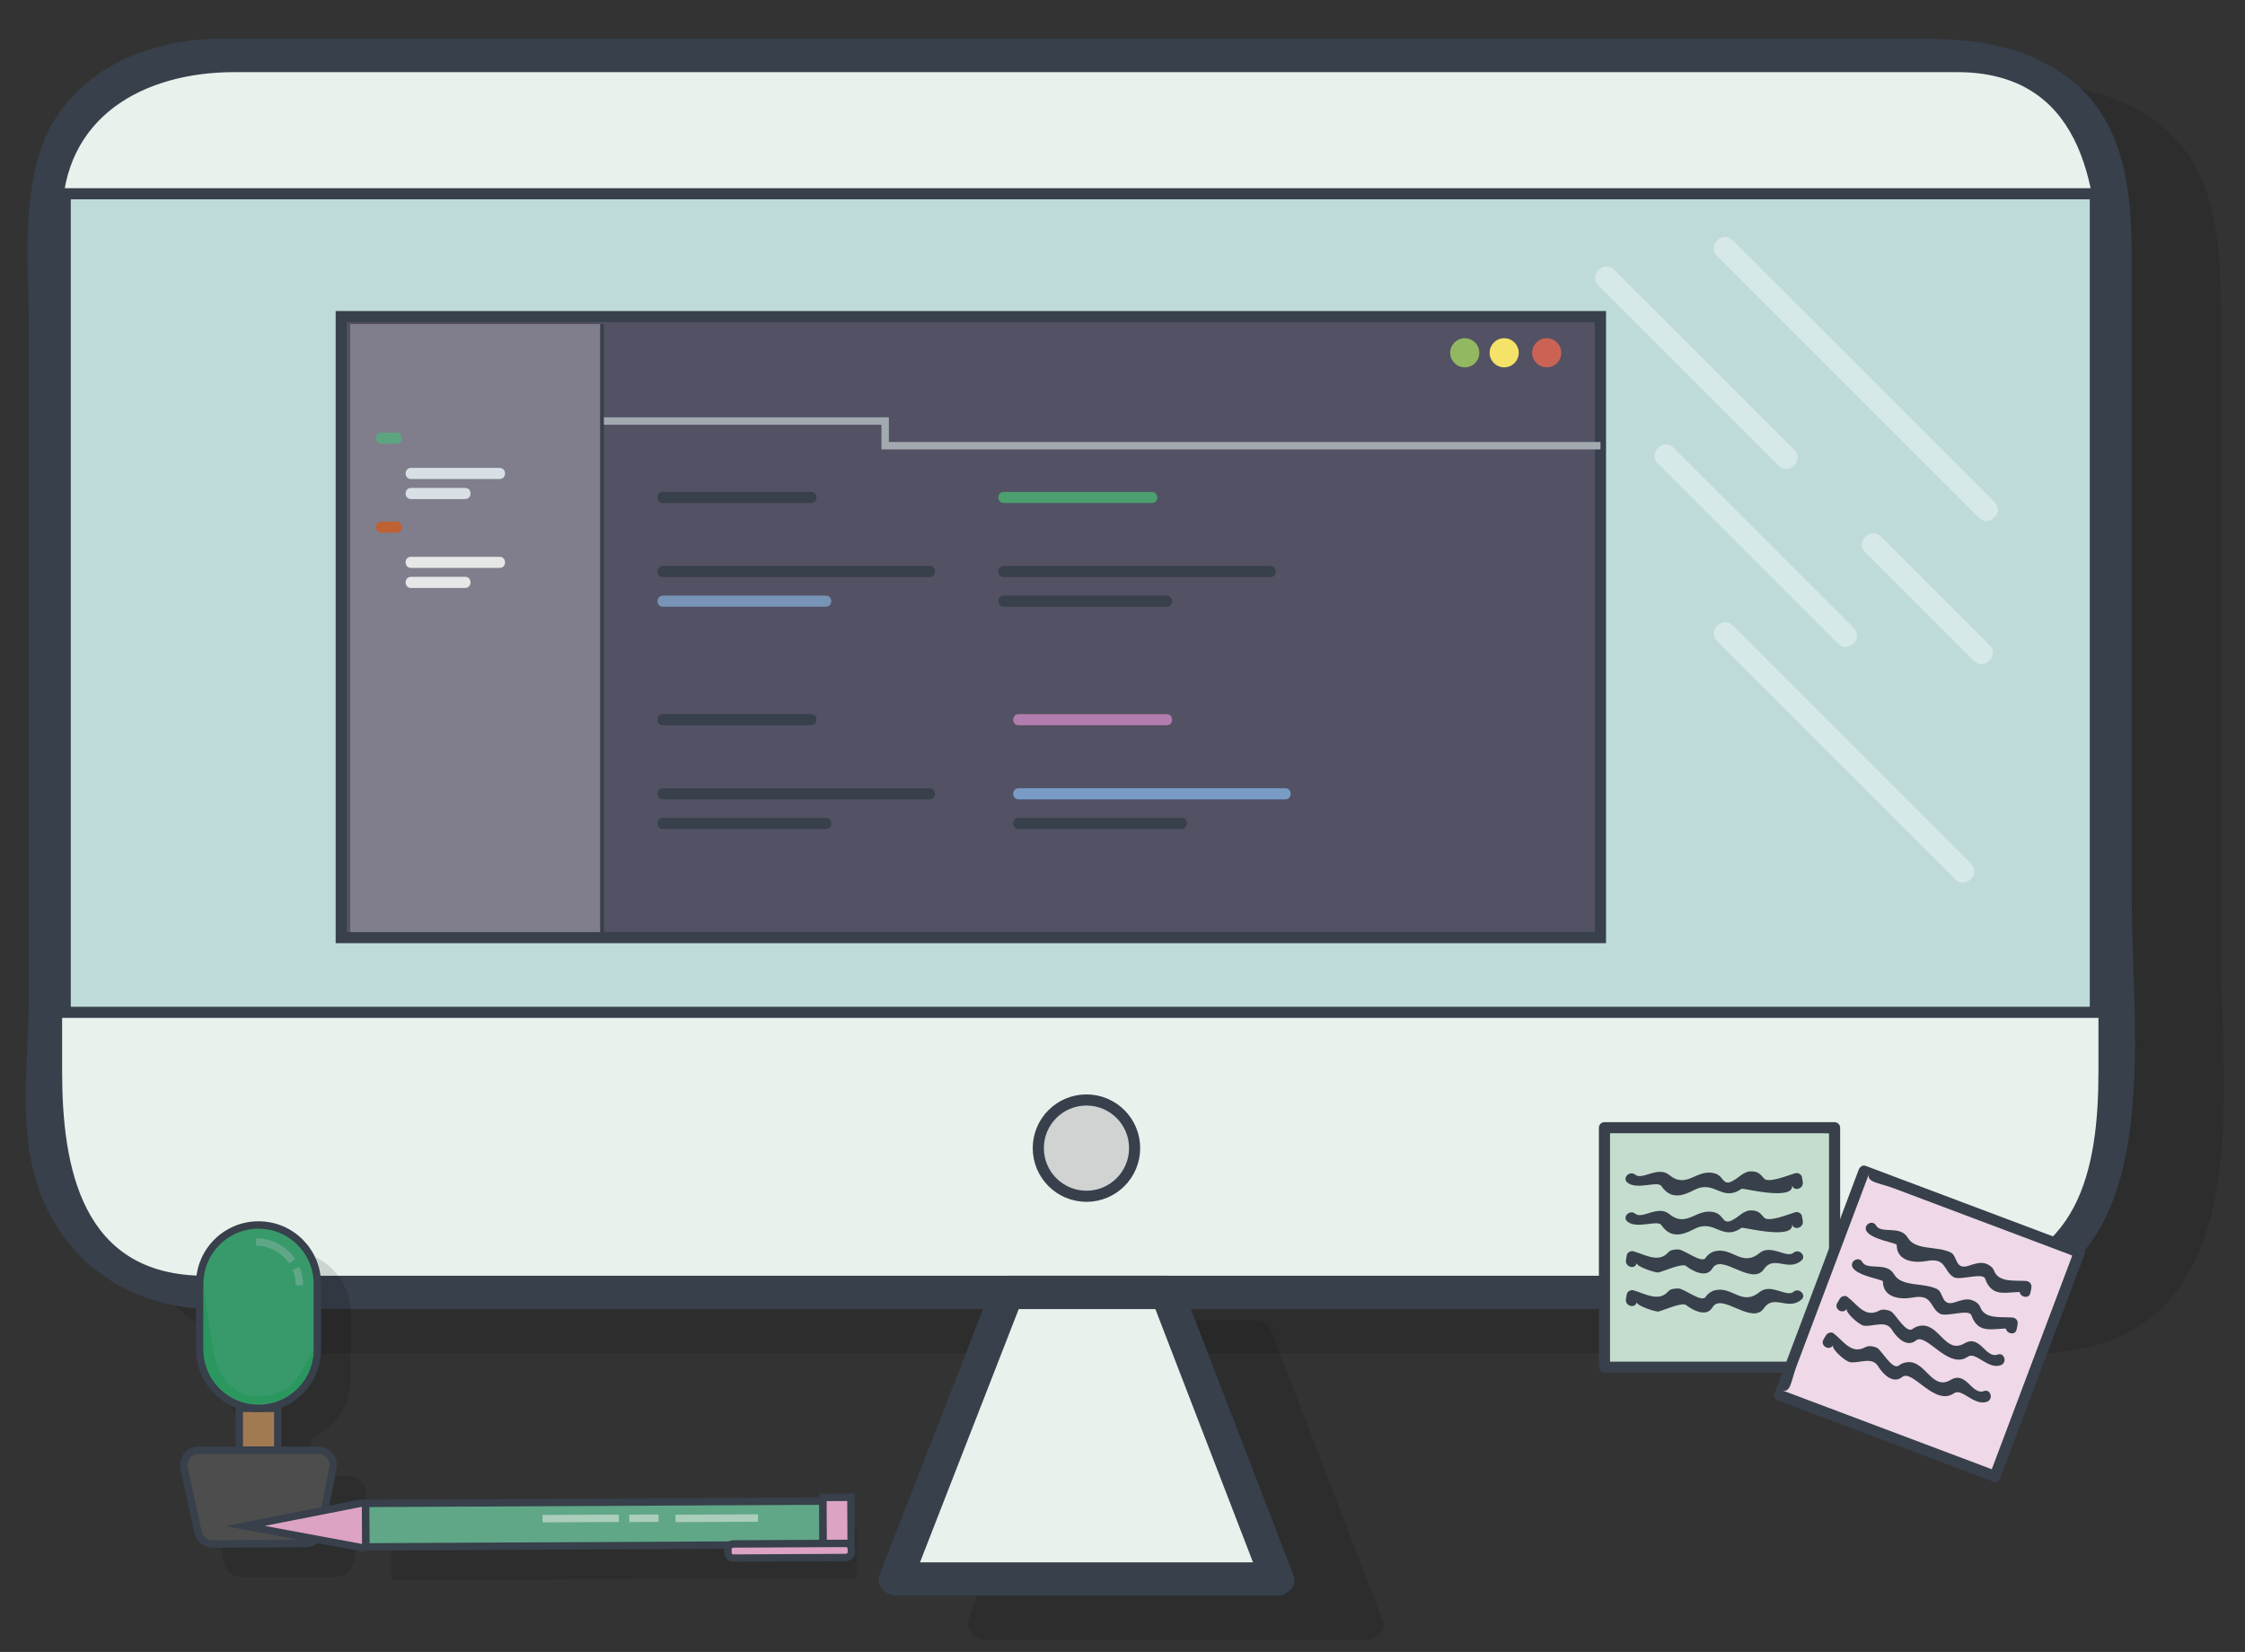 <?xml version="1.0" encoding="iso-8859-1"?>
<!-- Generator: Adobe Illustrator 18.0.0, SVG Export Plug-In . SVG Version: 6.00 Build 0)  -->
<!DOCTYPE svg PUBLIC "-//W3C//DTD SVG 1.1//EN" "http://www.w3.org/Graphics/SVG/1.1/DTD/svg11.dtd">
<svg version="1.1" id="Camada_1" xmlns="http://www.w3.org/2000/svg" xmlns:xlink="http://www.w3.org/1999/xlink" x="0px" y="0px"
	 viewBox="0 0 151.5 111.5" style="enable-background:new 0 0 151.5 111.5;" xml:space="preserve">
<rect x="0" y="0" width="151.5" height="111.5" fill="#333333" stroke="none"/>
<g>
	<g style="opacity:0.12;">
		<path style="fill:#030104;" d="M138.074,90.232H19.728c-5.888,0-10.661-4.773-10.661-10.661V17.405
			c0-5.888,4.773-10.661,10.661-10.661h118.345c5.888,0,10.661,4.773,10.661,10.661v62.167
			C148.734,85.459,143.962,90.232,138.074,90.232z"/>
		<path style="fill:#030104;" d="M138.074,89.107c-23.362,0-46.725,0-70.087,0c-13.465,0-26.93,0-40.395,0c-2.588,0-5.176,0-7.764,0
			c-8.366,0-9.635-7.386-9.635-13.779c0-14.608,0-29.215,0-43.823c0-4.591,0-9.181,0-13.772c0-6.939,5.609-9.864,11.617-9.864
			c27.123,0,54.245,0,81.368,0c10.114,0,20.229,0,30.343,0c1.518,0,3.035,0,4.553,0c8.309,0,9.536,7.453,9.536,13.779
			c0,12.518,0,25.035,0,37.553c0,5.376,0,10.751,0,16.127C147.609,81.874,146.356,88.593,138.074,89.107
			c-1.441,0.09-1.45,2.34,0,2.25c14.605-0.907,11.786-17.444,11.786-27.61c0-14.368,0-28.736,0-43.104
			c0-4.881-0.43-10.083-5.127-12.96c-3.275-2.006-6.42-2.064-10.044-2.064c-11.744,0-23.488,0-35.232,0c-26.216,0-52.432,0-78.649,0
			c-5.087,0-10.434,2.394-12.106,7.634C7.482,17.07,7.943,21.37,7.943,25.327c0,14.967,0,29.934,0,44.901
			c0,3.502-0.532,7.502,0.123,10.981c1.169,6.207,6.08,10.149,12.358,10.149c9.604,0,19.207,0,28.811,0c28.231,0,56.461,0,84.692,0
			c1.382,0,2.764,0,4.146,0C139.525,91.357,139.525,89.107,138.074,89.107z"/>
	</g>
	<g>
		<path style="fill:#E8F1EB;" d="M132.074,87.232H13.728c-5.888,0-10.661-4.773-10.661-10.661V14.405
			c0-5.888,4.773-10.661,10.661-10.661h118.345c5.888,0,10.661,4.773,10.661,10.661v62.167
			C142.734,82.459,137.962,87.232,132.074,87.232z"/>
		<g>
			<path style="fill:#37404B;" d="M132.074,86.107c-23.362,0-46.725,0-70.087,0c-13.465,0-26.93,0-40.395,0
				c-2.588,0-5.176,0-7.764,0c-8.366,0-9.635-7.386-9.635-13.779c0-14.608,0-29.215,0-43.823c0-4.591,0-9.181,0-13.772
				c0-6.939,5.609-9.864,11.617-9.864c27.123,0,54.245,0,81.368,0c10.114,0,20.229,0,30.343,0c1.518,0,3.035,0,4.553,0
				c8.309,0,9.536,7.453,9.536,13.779c0,12.518,0,25.035,0,37.553c0,5.376,0,10.751,0,16.127
				C141.609,78.874,140.356,85.593,132.074,86.107c-1.441,0.09-1.45,2.34,0,2.25c14.605-0.907,11.786-17.444,11.786-27.61
				c0-14.368,0-28.736,0-43.104c0-4.881-0.43-10.083-5.127-12.96c-3.275-2.006-6.42-2.064-10.044-2.064c-11.744,0-23.488,0-35.232,0
				c-26.216,0-52.432,0-78.649,0c-5.087,0-10.434,2.394-12.106,7.634C1.482,14.07,1.943,18.37,1.943,22.327
				c0,14.967,0,29.934,0,44.901c0,3.502-0.532,7.502,0.123,10.981c1.169,6.207,6.08,10.149,12.358,10.149c9.604,0,19.207,0,28.811,0
				c28.231,0,56.461,0,84.692,0c1.382,0,2.764,0,4.146,0C133.525,88.357,133.525,86.107,132.074,86.107z"/>
		</g>
	</g>
</g>
<rect x="4.401" y="13.078" style="fill:#BFDBD9;stroke:#37404B;stroke-width:0.75;stroke-miterlimit:10;" width="137" height="55.25"/>
<circle style="fill:#D1D2D2;stroke:#37404B;stroke-width:0.75;stroke-miterlimit:10;" cx="73.318" cy="77.494" r="3.25"/>
<g>
	<g style="opacity:0.12;">
		<polygon style="fill:#030104;" points="92.193,109.578 66.443,109.578 73.984,90.232 84.734,90.232 		"/>
		<path style="fill:#030104;" d="M92.193,108.453c-8.583,0-17.167,0-25.75,0c0.362,0.475,0.723,0.949,1.085,1.424
			c1.606-4.12,3.213-8.241,4.819-12.361c0.845-2.169,1.691-4.337,2.536-6.506c0.369-0.947-1.654,0.348-0.012,0.348
			c1.338,0,2.677,0,4.015,0c1.448,0,2.896,0,4.343,0c1.978,0,0.767,0.073,0.504-0.609c0.759,1.968,1.517,3.936,2.276,5.904
			c1.699,4.408,3.399,8.816,5.098,13.224c0.516,1.339,2.692,0.758,2.17-0.598c-2.486-6.448-4.972-12.897-7.458-19.345
			c-0.183-0.474-0.546-0.826-1.085-0.826c-3.583,0-7.167,0-10.75,0c-0.54,0-0.9,0.352-1.085,0.826
			c-2.514,6.448-5.028,12.897-7.542,19.345c-0.271,0.694,0.411,1.424,1.085,1.424c8.583,0,17.167,0,25.75,0
			C93.644,110.703,93.644,108.453,92.193,108.453z"/>
	</g>
	<g>
		<polygon style="fill:#E8F1EB;" points="86.193,106.578 60.443,106.578 67.984,87.232 78.734,87.232 		"/>
		<g>
			<path style="fill:#37404B;" d="M86.193,105.453c-8.583,0-17.167,0-25.75,0c0.362,0.475,0.723,0.949,1.085,1.424
				c1.606-4.12,3.213-8.241,4.819-12.361c0.845-2.169,1.691-4.337,2.536-6.506c0.369-0.947-1.654,0.348-0.012,0.348
				c1.338,0,2.677,0,4.015,0c1.448,0,2.896,0,4.343,0c1.978,0,0.767,0.073,0.504-0.609c0.759,1.968,1.517,3.936,2.276,5.904
				c1.699,4.408,3.399,8.816,5.098,13.224c0.516,1.339,2.692,0.758,2.17-0.598c-2.486-6.448-4.972-12.897-7.458-19.345
				c-0.183-0.474-0.546-0.826-1.085-0.826c-3.583,0-7.167,0-10.75,0c-0.54,0-0.9,0.352-1.085,0.826
				c-2.514,6.448-5.028,12.897-7.542,19.345c-0.271,0.694,0.411,1.424,1.085,1.424c8.583,0,17.167,0,25.75,0
				C87.644,107.703,87.644,105.453,86.193,105.453z"/>
		</g>
	</g>
</g>
<rect x="23.026" y="21.369" style="fill:#535164;stroke:#37404B;stroke-width:0.75;stroke-miterlimit:10;" width="84.979" height="41.917"/>
<g>
	<g style="opacity:0.12;">
		
			<rect x="18.146" y="97.058" style="fill:#030104;stroke:#030104;stroke-width:0.5;stroke-miterlimit:10;" width="2.599" height="2.827"/>
		<path style="fill:#030104;stroke:#030104;stroke-width:0.5;stroke-miterlimit:10;" d="M19.446,97.058L19.446,97.058
			c-2.192,0-3.968-1.777-3.968-3.968v-4.44c0-2.192,1.777-3.968,3.968-3.968h0c2.192,0,3.968,1.777,3.968,3.968v4.44
			C23.414,95.282,21.637,97.058,19.446,97.058z"/>
		<path style="fill:none;stroke:#030104;stroke-width:0.5;stroke-miterlimit:10;" d="M21.711,87.125
			c-0.524-0.781-1.415-1.294-2.426-1.294h0"/>
		<path style="fill:none;stroke:#030104;stroke-width:0.5;stroke-miterlimit:10;" d="M22.205,88.75c0-0.403-0.082-0.787-0.229-1.136
			"/>
		<path style="fill:#030104;" d="M19.446,96.766L19.446,96.766c-2.047,0-3.706-1.659-3.706-3.706v-4.147
			c0-0.696,0.422,3.627,0.807,4.87c0.406,1.313,0.826,1.625,1.469,2.078c0.862,0.608,2.172,0.484,3.328-0.141
			c0.797-0.431,1.809-2.661,1.809-2.661C23.152,95.107,21.671,96.674,19.446,96.766z"/>
		<path style="fill:#030104;stroke:#030104;stroke-width:0.5;stroke-miterlimit:10;" d="M22.655,106.183l-6.311,0.036
			c-0.471,0.003-0.88-0.325-0.98-0.786l-0.938-4.34c-0.134-0.621,0.339-1.207,0.974-1.207h8.09c0.627,0,1.098,0.572,0.978,1.188
			l-0.841,4.304C23.537,105.843,23.13,106.18,22.655,106.183z"/>
	</g>
	<g>
		<g>
			
				<rect x="16.146" y="95.058" style="fill:#A27A51;stroke:#37404B;stroke-width:0.5;stroke-miterlimit:10;" width="2.599" height="2.827"/>
			<path style="fill:#389A6A;stroke:#37404B;stroke-width:0.5;stroke-miterlimit:10;" d="M17.446,95.058L17.446,95.058
				c-2.192,0-3.968-1.777-3.968-3.968v-4.44c0-2.192,1.777-3.968,3.968-3.968h0c2.192,0,3.968,1.777,3.968,3.968v4.44
				C21.414,93.282,19.637,95.058,17.446,95.058z"/>
			<path style="fill:none;stroke:#60A788;stroke-width:0.5;stroke-miterlimit:10;" d="M19.711,85.125
				c-0.524-0.781-1.415-1.294-2.426-1.294h0"/>
			<path style="fill:none;stroke:#60A788;stroke-width:0.5;stroke-miterlimit:10;" d="M20.205,86.75
				c0-0.403-0.082-0.787-0.229-1.136"/>
			<path style="fill:#2A975E;" d="M17.446,94.766L17.446,94.766c-2.047,0-3.706-1.659-3.706-3.706v-4.147
				c0-0.696,0.422,3.627,0.807,4.87c0.406,1.313,0.826,1.625,1.469,2.078c0.862,0.608,2.172,0.484,3.328-0.141
				c0.797-0.431,1.809-2.661,1.809-2.661C21.152,93.107,19.671,94.674,17.446,94.766z"/>
			<path style="fill:#4D4D4D;stroke:#37404B;stroke-width:0.5;stroke-miterlimit:10;" d="M20.655,104.183l-6.311,0.036
				c-0.471,0.003-0.88-0.325-0.98-0.786l-0.938-4.34c-0.134-0.621,0.339-1.207,0.974-1.207h8.09c0.627,0,1.098,0.572,0.978,1.188
				l-0.841,4.304C21.537,103.843,21.13,104.18,20.655,104.183z"/>
		</g>
	</g>
</g>
<g>
	<g>
		<g>
			<path style="fill:#37404B;" d="M44.734,33.953c3.333,0,6.667,0,10,0c0.484,0,0.484-0.75,0-0.75c-3.333,0-6.667,0-10,0
				C44.251,33.203,44.251,33.953,44.734,33.953L44.734,33.953z"/>
		</g>
	</g>
	<g>
		<g>
			<path style="fill:#37404B;" d="M44.734,38.953c6,0,12,0,18,0c0.484,0,0.484-0.75,0-0.75c-6,0-12,0-18,0
				C44.251,38.203,44.251,38.953,44.734,38.953L44.734,38.953z"/>
		</g>
	</g>
	<g>
		<g>
			<path style="fill:#7794B7;" d="M44.734,40.953c3.667,0,7.333,0,11,0c0.484,0,0.484-0.75,0-0.75c-3.667,0-7.333,0-11,0
				C44.251,40.203,44.251,40.953,44.734,40.953L44.734,40.953z"/>
		</g>
	</g>
</g>
<g>
	<g>
		<g>
			<path style="fill:#4C9F6F;" d="M67.734,33.953c3.333,0,6.667,0,10,0c0.484,0,0.484-0.75,0-0.75c-3.333,0-6.667,0-10,0
				C67.251,33.203,67.251,33.953,67.734,33.953L67.734,33.953z"/>
		</g>
	</g>
	<g>
		<g>
			<path style="fill:#37404B;" d="M67.734,38.953c6,0,12,0,18,0c0.484,0,0.484-0.75,0-0.75c-6,0-12,0-18,0
				C67.251,38.203,67.251,38.953,67.734,38.953L67.734,38.953z"/>
		</g>
	</g>
	<g>
		<g>
			<path style="fill:#37404B;" d="M67.734,40.953c3.667,0,7.333,0,11,0c0.484,0,0.484-0.75,0-0.75c-3.667,0-7.333,0-11,0
				C67.251,40.203,67.251,40.953,67.734,40.953L67.734,40.953z"/>
		</g>
	</g>
</g>
<g>
	<g>
		<g>
			<path style="fill:#37404B;" d="M44.734,48.953c3.333,0,6.667,0,10,0c0.484,0,0.484-0.75,0-0.75c-3.333,0-6.667,0-10,0
				C44.251,48.203,44.251,48.953,44.734,48.953L44.734,48.953z"/>
		</g>
	</g>
	<g>
		<g>
			<path style="fill:#37404B;" d="M44.734,53.953c6,0,12,0,18,0c0.484,0,0.484-0.75,0-0.75c-6,0-12,0-18,0
				C44.251,53.203,44.251,53.953,44.734,53.953L44.734,53.953z"/>
		</g>
	</g>
	<g>
		<g>
			<path style="fill:#37404B;" d="M44.734,55.953c3.667,0,7.333,0,11,0c0.484,0,0.484-0.75,0-0.75c-3.667,0-7.333,0-11,0
				C44.251,55.203,44.251,55.953,44.734,55.953L44.734,55.953z"/>
		</g>
	</g>
</g>
<g>
	<g>
		<g>
			<path style="fill:#B17CAE;" d="M68.734,48.953c3.333,0,6.667,0,10,0c0.484,0,0.484-0.75,0-0.75c-3.333,0-6.667,0-10,0
				C68.251,48.203,68.251,48.953,68.734,48.953L68.734,48.953z"/>
		</g>
	</g>
	<g>
		<g>
			<path style="fill:#789CC6;" d="M68.734,53.953c6,0,12,0,18,0c0.484,0,0.484-0.75,0-0.75c-6,0-12,0-18,0
				C68.251,53.203,68.251,53.953,68.734,53.953L68.734,53.953z"/>
		</g>
	</g>
	<g>
		<g>
			<path style="fill:#37404B;" d="M68.734,55.953c3.667,0,7.333,0,11,0c0.484,0,0.484-0.75,0-0.75c-3.667,0-7.333,0-11,0
				C68.251,55.203,68.251,55.953,68.734,55.953L68.734,55.953z"/>
		</g>
	</g>
</g>
<g>
	<g>
		<path style="fill:#D6E8E7;" d="M115.865,17.269c5.893,5.893,11.785,11.785,17.678,17.678c0.685,0.685,1.745-0.376,1.061-1.061
			c-5.893-5.893-11.785-11.785-17.678-17.678C116.241,15.524,115.181,16.585,115.865,17.269L115.865,17.269z"/>
	</g>
</g>
<g>
	<g>
		<path style="fill:#D6E8E7;" d="M107.865,19.269c4.057,4.057,8.115,8.115,12.172,12.172c0.685,0.685,1.745-0.376,1.061-1.061
			c-4.057-4.057-8.115-8.115-12.172-12.172C108.241,17.524,107.181,18.585,107.865,19.269L107.865,19.269z"/>
	</g>
</g>
<g>
	<g>
		<path style="fill:#D6E8E7;" d="M111.865,31.269c4.057,4.057,8.115,8.115,12.172,12.172c0.685,0.685,1.745-0.376,1.061-1.061
			c-4.057-4.057-8.115-8.115-12.172-12.172C112.241,29.524,111.181,30.585,111.865,31.269L111.865,31.269z"/>
	</g>
</g>
<g>
	<g>
		<path style="fill:#D6E8E7;" d="M115.865,43.269c5.363,5.363,10.726,10.726,16.089,16.089c0.685,0.685,1.745-0.376,1.061-1.061
			c-5.363-5.363-10.726-10.726-16.089-16.089C116.241,41.524,115.181,42.585,115.865,43.269L115.865,43.269z"/>
	</g>
</g>
<g>
	<g>
		<path style="fill:#D6E8E7;" d="M125.865,37.269c2.446,2.446,4.893,4.893,7.339,7.339c0.685,0.685,1.745-0.376,1.061-1.061
			c-2.446-2.446-4.893-4.893-7.339-7.339C126.241,35.524,125.181,36.585,125.865,37.269L125.865,37.269z"/>
	</g>
</g>
<g>
	<g>
		<g style="opacity:0.12;">
			
				<rect x="40.645" y="89.439" transform="matrix(0.005 1 -1 0.005 146.774 62.227)" style="fill:#030104;" width="2.936" height="30.877"/>
			
				<rect x="40.645" y="89.439" transform="matrix(0.005 1 -1 0.005 146.774 62.227)" style="fill:none;stroke:#030104;stroke-width:0.5;stroke-miterlimit:10;" width="2.936" height="30.877"/>
		</g>
		<g>
			
				<rect x="38.645" y="87.439" transform="matrix(0.005 1 -1 0.005 142.785 62.237)" style="fill:#60A787;" width="2.936" height="30.877"/>
			
				<rect x="38.645" y="87.439" transform="matrix(0.005 1 -1 0.005 142.785 62.237)" style="fill:none;stroke:#37404B;stroke-width:0.5;stroke-miterlimit:10;" width="2.936" height="30.877"/>
		</g>
	</g>
	
		<rect x="55.552" y="101.057" transform="matrix(1 -0.005 0.005 1 -0.526 0.291)" style="fill:#DCA3C3;stroke:#37404B;stroke-width:0.5;stroke-miterlimit:10;" width="1.892" height="3.473"/>
	<path style="fill:#DCA3C3;stroke:#37404B;stroke-width:0.5;stroke-miterlimit:10;" d="M57.453,104.543l0.001,0.209
		c0.001,0.206-0.165,0.374-0.371,0.375l-7.587,0.039c-0.206,0.001-0.374-0.165-0.375-0.371l-0.001-0.209
		c-0.001-0.206,0.165-0.374,0.371-0.375l7.587-0.039C57.284,104.171,57.452,104.337,57.453,104.543z"/>
	<path style="fill:#DCA3C3;stroke:#37404B;stroke-width:0.5;stroke-miterlimit:10;" d="M16.53,102.998l7.847-1.542
		c0.138-0.027,0.291,0.018,0.291,0.086l0.014,2.828c0,0.068-0.152,0.114-0.291,0.089L16.53,102.998L16.53,102.998z"/>
</g>
<line style="fill:none;stroke:#ABCDBB;stroke-width:0.5;stroke-miterlimit:10;" x1="45.586" y1="102.489" x2="51.153" y2="102.46"/>
<line style="fill:none;stroke:#ABCDBB;stroke-width:0.5;stroke-miterlimit:10;" x1="42.464" y1="102.483" x2="44.443" y2="102.473"/>
<line style="fill:none;stroke:#ABCDBB;stroke-width:0.5;stroke-miterlimit:10;" x1="36.61" y1="102.504" x2="41.766" y2="102.478"/>
<circle style="fill:#CB6355;" cx="104.376" cy="23.811" r="0.983"/>
<circle style="fill:#92B862;" cx="98.847" cy="23.811" r="0.983"/>
<circle style="fill:#F5E268;" cx="101.507" cy="23.811" r="0.983"/>
<rect x="23.634" y="21.875" style="fill:#807E8C;" width="16.991" height="41.036"/>
<g>
	<g>
		<path style="fill:#5DA581;" d="M25.734,29.953c0.339,0,0.677,0,1.016,0c0.484,0,0.484-0.75,0-0.75c-0.339,0-0.677,0-1.016,0
			C25.251,29.203,25.251,29.953,25.734,29.953L25.734,29.953z"/>
	</g>
</g>
<g>
	<g>
		<path style="fill:#D8E0E6;" d="M27.734,32.332c1.995,0,3.99,0,5.984,0c0.484,0,0.484-0.75,0-0.75c-1.995,0-3.99,0-5.984,0
			C27.251,31.582,27.251,32.332,27.734,32.332L27.734,32.332z"/>
	</g>
</g>
<g>
	<g>
		<path style="fill:#D8E0E6;" d="M27.734,33.684c1.219,0,2.438,0,3.657,0c0.484,0,0.484-0.75,0-0.75c-1.219,0-2.438,0-3.657,0
			C27.251,32.934,27.251,33.684,27.734,33.684L27.734,33.684z"/>
	</g>
</g>
<g>
	<g>
		<path style="fill:#BF6133;" d="M25.734,35.953c0.339,0,0.677,0,1.016,0c0.484,0,0.484-0.75,0-0.75c-0.339,0-0.677,0-1.016,0
			C25.251,35.203,25.251,35.953,25.734,35.953L25.734,35.953z"/>
	</g>
</g>
<g>
	<g>
		<path style="fill:#E6E7E7;" d="M27.734,38.332c1.995,0,3.99,0,5.984,0c0.484,0,0.484-0.75,0-0.75c-1.995,0-3.99,0-5.984,0
			C27.251,37.582,27.251,38.332,27.734,38.332L27.734,38.332z"/>
	</g>
</g>
<g>
	<g>
		<path style="fill:#E6E7E7;" d="M27.734,39.684c1.219,0,2.438,0,3.657,0c0.484,0,0.484-0.75,0-0.75c-1.219,0-2.438,0-3.657,0
			C27.251,38.934,27.251,39.684,27.734,39.684L27.734,39.684z"/>
	</g>
</g>
<polyline style="fill:#535164;stroke:#A2AAB0;stroke-width:0.5;stroke-miterlimit:10;" points="40.625,28.417 59.734,28.417 
	59.734,30.083 108.005,30.083 "/>
<line style="fill:none;stroke:#37404B;stroke-width:0.25;stroke-miterlimit:10;" x1="40.625" y1="21.875" x2="40.625" y2="62.911"/>
<g>
	<g>
		<rect x="108.274" y="76.117" style="fill:#C5DDCE;" width="15.53" height="16.163"/>
		<g>
			<path style="fill:#37404B;" d="M123.803,91.905c-5.165,0-10.331,0-15.496,0c0.434,0,0.342,0.632,0.342-0.125
				c0-0.597,0-1.194,0-1.791c0-1.718,0-3.436,0-5.154c0-2.895,0-5.791,0-8.686c0,0.436-0.631,0.342,0.13,0.342
				c0.601,0,1.203,0,1.804,0c1.714,0,3.427,0,5.141,0c1.763,0,3.526,0,5.29,0c0.672,0,1.344,0,2.016,0
				c0.947,0,0.399,0.135,0.399-0.342c0,5.377,0,10.753,0,16.13c0,0.484,0.75,0.484,0.75,0c0-5.388,0-10.775,0-16.163
				c0-0.204-0.171-0.375-0.375-0.375c-5.177,0-10.353,0-15.53,0c-0.204,0-0.375,0.171-0.375,0.375c0,5.388,0,10.775,0,16.163
				c0,0.204,0.171,0.375,0.375,0.375c5.177,0,10.353,0,15.53,0C124.287,92.655,124.287,91.905,123.803,91.905z"/>
		</g>
	</g>
	<g>
		<g>
			<path style="fill:#37404B;" d="M109.821,79.817c0.634,0.53,2.037-0.138,2.291,0.233c0.606,0.884,1.345,0.727,2.218,0.271
				c1.392-0.726,1.854,0.851,3.198-0.083c0.093-0.065,3.6,0.865,3.408-0.26c0.081,0.476,0.804,0.274,0.723-0.199
				c-0.019-0.109-0.037-0.219-0.056-0.328c-0.034-0.199-0.28-0.316-0.461-0.262c-0.511,0.153-1.811,0.693-2.099,0.353
				c-0.288-0.34-0.423-0.479-0.914-0.479c-0.233,0-0.508,0.155-0.681,0.29c-1.305,1.028-0.952,0.06-1.741-0.157
				c-1.219-0.335-1.86,1.089-3.055,0.114c-0.781-0.637-1.822,0.376-2.301-0.024C109.984,78.979,109.45,79.507,109.821,79.817
				L109.821,79.817z"/>
		</g>
	</g>
	<g>
		<g>
			<path style="fill:#37404B;" d="M109.821,82.452c0.634,0.53,2.037-0.138,2.291,0.233c0.606,0.884,1.345,0.727,2.218,0.271
				c1.392-0.726,1.854,0.851,3.198-0.083c0.093-0.065,3.6,0.865,3.408-0.26c0.081,0.476,0.804,0.274,0.723-0.199
				c-0.019-0.109-0.037-0.219-0.056-0.328c-0.034-0.199-0.28-0.316-0.461-0.262c-0.511,0.153-1.811,0.693-2.099,0.353
				c-0.288-0.34-0.423-0.479-0.914-0.479c-0.233,0-0.508,0.155-0.681,0.29c-1.305,1.028-0.952,0.06-1.741-0.157
				c-1.219-0.335-1.86,1.089-3.055,0.114c-0.781-0.637-1.822,0.376-2.301-0.024C109.984,81.614,109.45,82.141,109.821,82.452
				L109.821,82.452z"/>
		</g>
	</g>
	<g>
		<g>
			<path style="fill:#37404B;" d="M121.033,84.556c-0.479,0.4-1.52-0.613-2.301,0.024c-1.195,0.975-1.836-0.449-3.055-0.114
				c-0.196,0.054-0.456,0.237-0.564,0.423c-0.257,0.442-1.452-0.556-1.858-0.556c-0.198,0-0.524,0.018-0.667,0.187
				c-0.629,0.741-1.538,0.181-2.346-0.061c-0.181-0.054-0.427,0.063-0.461,0.262c-0.019,0.109-0.037,0.219-0.056,0.328
				c-0.081,0.473,0.642,0.675,0.723,0.199c-0.042,0.244,1.309,0.681,1.472,0.64c0.382-0.097,1.599-0.644,1.86-0.439
				c0.412,0.324,1.372,0.863,1.782,0.16c0.611-1.049,2.661,1.241,3.475,0.053c0.669-0.976,1.607,0.193,2.526-0.576
				C121.935,84.776,121.401,84.248,121.033,84.556L121.033,84.556z"/>
		</g>
	</g>
	<g>
		<g>
			<path style="fill:#37404B;" d="M121.033,87.191c-0.479,0.4-1.52-0.613-2.301,0.024c-1.195,0.975-1.836-0.449-3.055-0.114
				c-0.196,0.054-0.456,0.237-0.564,0.423c-0.257,0.442-1.452-0.556-1.858-0.556c-0.198,0-0.524,0.018-0.667,0.187
				c-0.629,0.741-1.538,0.181-2.346-0.061c-0.181-0.054-0.427,0.063-0.461,0.262c-0.019,0.109-0.037,0.219-0.056,0.328
				c-0.081,0.473,0.642,0.675,0.723,0.199c-0.042,0.244,1.309,0.681,1.472,0.64c0.382-0.097,1.599-0.644,1.86-0.439
				c0.412,0.324,1.372,0.863,1.782,0.16c0.611-1.049,2.661,1.241,3.475,0.053c0.669-0.976,1.607,0.193,2.526-0.576
				C121.935,87.411,121.401,86.883,121.033,87.191L121.033,87.191z"/>
		</g>
	</g>
</g>
<g>
	<g>
		
			<rect x="122.447" y="81.269" transform="matrix(0.936 0.352 -0.352 0.936 39.845 -40.158)" style="fill:#EFD8E7;" width="15.53" height="16.163"/>
		<g>
			<path style="fill:#37404B;" d="M134.73,99.288c-4.828-1.818-9.655-3.636-14.483-5.454c0.601,0.226,0.606-0.606,0.997-1.644
				c0.593-1.574,1.185-3.148,1.778-4.721c1.038-2.756,2.076-5.512,3.114-8.269c-0.228,0.606,0.651,0.624,1.689,1.015
				c1.586,0.597,3.173,1.195,4.759,1.792c1.645,0.619,3.29,1.239,4.935,1.858c0.652,0.245,1.303,0.491,1.955,0.736
				c0.91,0.343,0.328,0.255,0.473-0.128c-1.893,5.025-3.785,10.051-5.678,15.076c-0.171,0.453,0.554,0.648,0.723,0.199
				c1.899-5.042,3.798-10.084,5.696-15.126c0.077-0.204-0.085-0.395-0.262-0.461c-4.844-1.824-9.689-3.649-14.533-5.473
				c-0.204-0.077-0.395,0.085-0.461,0.262c-1.899,5.042-3.798,10.084-5.696,15.126c-0.077,0.204,0.085,0.395,0.262,0.461
				c4.844,1.824,9.689,3.649,14.533,5.473C134.984,100.182,135.178,99.457,134.73,99.288z"/>
		</g>
	</g>
	<g>
		<g>
			<path style="fill:#37404B;" d="M125.956,83.093c0.315,0.558,2.039,0.809,2.039,0.928c0,1.12,1.188,1.245,2.022,1.091
				c1.354-0.251,1.122,0.68,1.821,1.09c0.426,0.25,1.964-0.343,2.124,0.105c0.498,1.394,1.533,0.819,2.758,0.904
				c-0.121-0.158-0.241-0.316-0.362-0.475c-0.021,0.109-0.042,0.218-0.063,0.327c-0.091,0.472,0.632,0.674,0.723,0.199
				c0.021-0.109,0.042-0.218,0.063-0.327c0.048-0.25-0.106-0.457-0.362-0.475c-0.761-0.053-1.863,0.128-2.163-0.713
				c-0.085-0.239-0.383-0.413-0.611-0.476c-0.361-0.099-0.773,0.061-1.107,0.167c-0.928,0.294-0.719-0.673-1.206-0.906
				c-0.933-0.446-2.383-0.119-2.885-0.984c-0.512-0.882-1.803-0.228-2.145-0.833C126.365,82.294,125.717,82.672,125.956,83.093
				L125.956,83.093z"/>
		</g>
	</g>
	<g>
		<g>
			<path style="fill:#37404B;" d="M125.027,85.559c0.315,0.558,2.039,0.809,2.039,0.928c0,1.12,1.188,1.245,2.022,1.091
				c1.354-0.251,1.122,0.68,1.821,1.09c0.426,0.25,1.964-0.343,2.124,0.105c0.498,1.394,1.533,0.819,2.758,0.904
				c-0.121-0.158-0.241-0.316-0.362-0.475c-0.021,0.109-0.042,0.218-0.063,0.327c-0.091,0.472,0.632,0.674,0.723,0.199
				c0.021-0.109,0.042-0.218,0.063-0.327c0.048-0.25-0.106-0.457-0.362-0.475c-0.761-0.053-1.863,0.128-2.163-0.713
				c-0.085-0.239-0.383-0.413-0.611-0.476c-0.361-0.099-0.773,0.061-1.107,0.167c-0.928,0.294-0.719-0.673-1.206-0.906
				c-0.933-0.446-2.383-0.119-2.885-0.984c-0.512-0.882-1.803-0.228-2.145-0.833C125.437,84.759,124.789,85.137,125.027,85.559
				L125.027,85.559z"/>
		</g>
	</g>
	<g>
		<g>
			<path style="fill:#37404B;" d="M134.815,91.425c-0.846,0.296-1.169-1.384-2.251-0.751c-1.24,0.727-1.653-1.203-2.818-1.203
				c-0.227,0-0.493,0.08-0.672,0.225c-0.431,0.351-1.147-0.993-1.457-1.174c-0.181-0.106-0.572-0.186-0.782-0.069
				c-0.97,0.539-1.489-0.403-2.171-0.923c-0.163-0.124-0.419-0.026-0.513,0.135c-0.056,0.096-0.112,0.191-0.168,0.287
				c-0.245,0.418,0.404,0.796,0.648,0.379c-0.139,0.238,0.831,1.113,1.166,1.15c0.64,0.072,1.469-0.4,1.879,0.278
				c0.301,0.498,0.993,1.229,1.622,0.717c0.688-0.56,2.187,2.011,3.499,1.095c0.532-0.372,1.344,0.882,2.218,0.577
				C135.468,91.99,135.273,91.265,134.815,91.425L134.815,91.425z"/>
		</g>
	</g>
	<g>
		<g>
			<path style="fill:#37404B;" d="M133.886,93.891c-0.846,0.296-1.169-1.384-2.251-0.751c-1.24,0.727-1.653-1.203-2.818-1.203
				c-0.227,0-0.493,0.08-0.672,0.225c-0.431,0.351-1.147-0.993-1.457-1.174c-0.181-0.106-0.572-0.186-0.782-0.069
				c-0.97,0.539-1.489-0.403-2.171-0.923c-0.163-0.124-0.419-0.026-0.513,0.135c-0.056,0.096-0.112,0.191-0.168,0.287
				c-0.245,0.418,0.404,0.796,0.648,0.379c-0.139,0.238,0.831,1.113,1.166,1.15c0.64,0.072,1.469-0.4,1.879,0.278
				c0.301,0.498,0.993,1.229,1.622,0.717c0.688-0.56,2.187,2.011,3.499,1.095c0.532-0.372,1.344,0.882,2.218,0.577
				C134.539,94.455,134.344,93.73,133.886,93.891L133.886,93.891z"/>
		</g>
	</g>
</g>
</svg>
